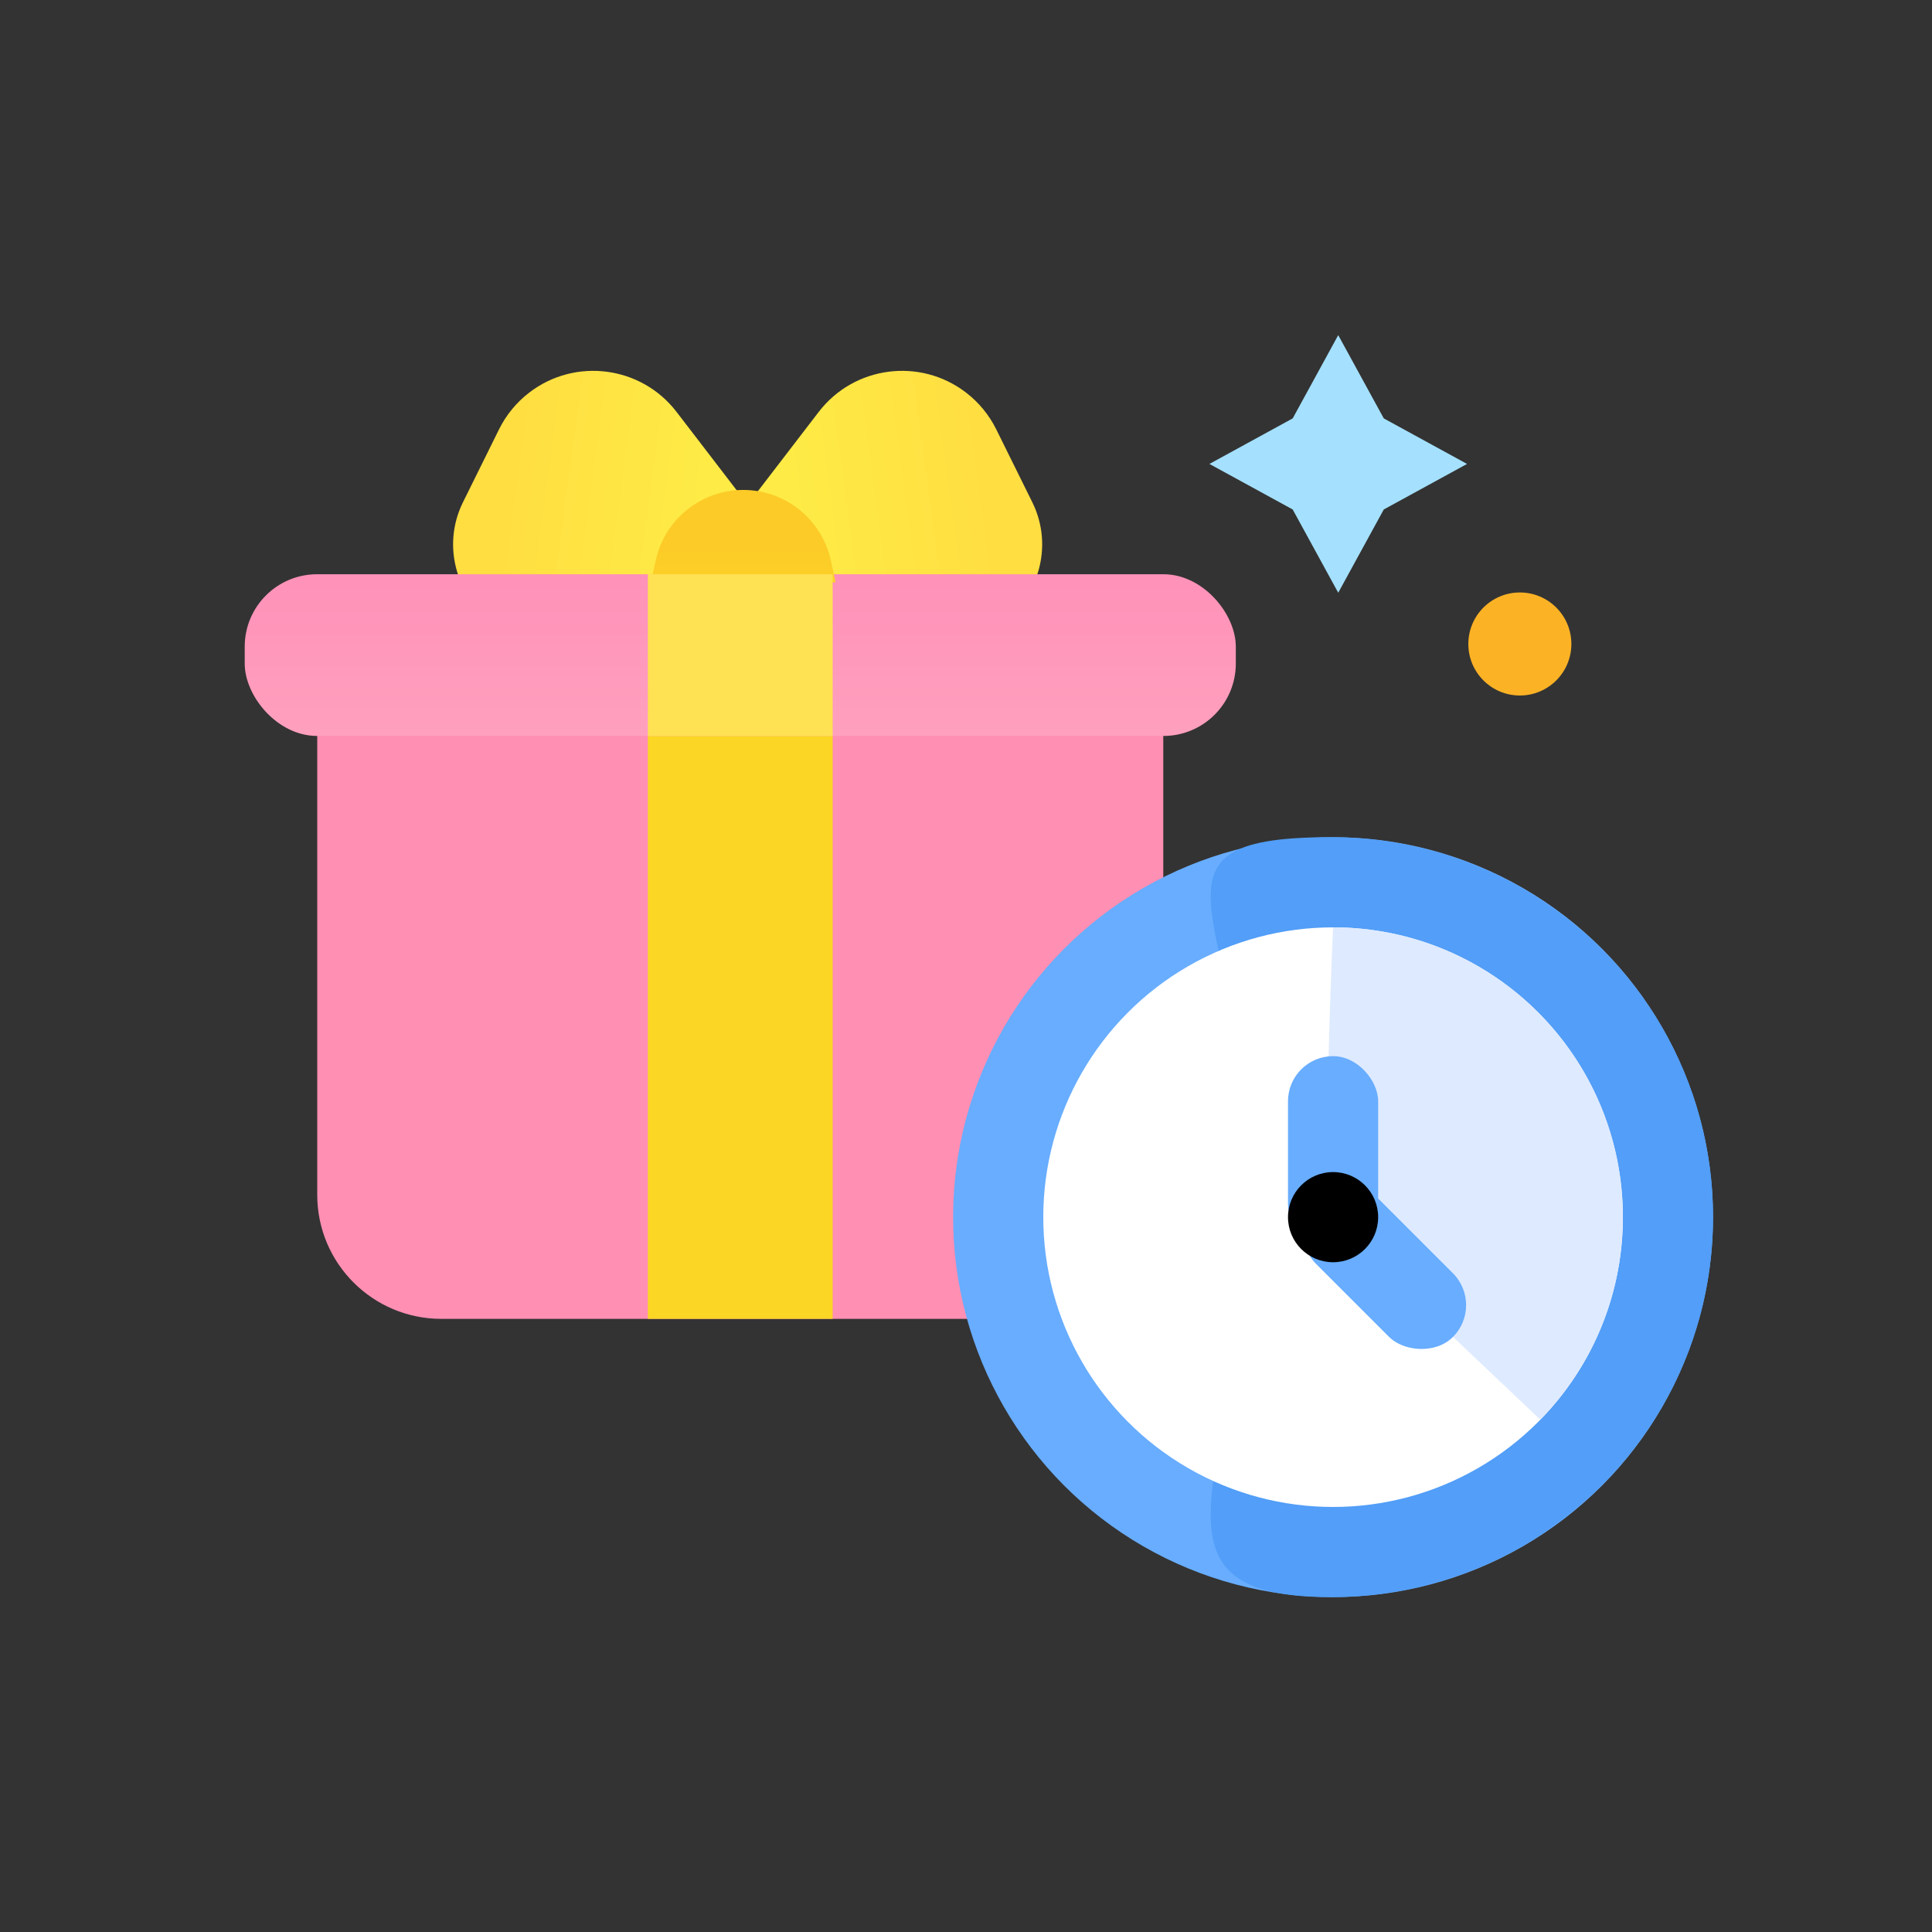 <svg xmlns="http://www.w3.org/2000/svg" width="150" height="150" viewBox="0 0 150 150"><rect x="0" y="0" width="150" height="150" fill="#333333" stroke="none"/><defs><linearGradient id="a" x1="76.295%" x2="18.288%" y1="66.849%" y2="59.325%"><stop offset="0%" stop-color="#FEEB46"/><stop offset="100%" stop-color="#FFDE41"/></linearGradient><linearGradient id="b" x1="50%" x2="50%" y1="0%" y2="100%"><stop offset="0%" stop-color="#FF91B8"/><stop offset="100%" stop-color="#FFA0BE"/></linearGradient><linearGradient id="c" x1="50%" x2="50%" y1="218.002%" y2="65.337%"><stop offset="0%" stop-color="#FFE325"/><stop offset="100%" stop-color="#FCCB27"/></linearGradient></defs><g fill="none" fill-rule="evenodd" transform="translate(19 21)"><path fill="#FF8FB3" d="M5.63,24.402 L71.317,24.402 L71.317,71.764 C71.317,77.084 67.005,81.396 61.685,81.396 L15.263,81.396 C9.943,81.396 5.63,77.084 5.63,71.764 L5.63,24.402 L5.63,24.402 Z"/><rect width="14.349" height="46.634" x="31.299" y="34.762" fill="#FBD625"/><path fill="url(#a)" d="M40.84,20.508 L33.531,10.985 C30.787,7.41 25.665,6.736 22.09,9.48 C21.101,10.24 20.298,11.216 19.745,12.334 L16.944,17.996 C15.244,21.433 16.461,25.6 19.745,27.58 C23.546,29.873 27.9,31.084 32.338,31.084 L40.84,31.084 L40.84,31.084 L40.84,20.508 Z"/><path fill="url(#a)" d="M64.157,20.508 L56.848,10.985 C54.104,7.41 48.982,6.736 45.407,9.48 C44.418,10.24 43.615,11.216 43.062,12.334 L40.261,17.996 C38.561,21.433 39.778,25.6 43.062,27.58 C46.863,29.873 51.217,31.084 55.656,31.084 L64.157,31.084 L64.157,31.084 L64.157,20.508 Z" transform="matrix(-1 0 0 1 101.41 0)"/><rect width="76.948" height="12.555" y="23.584" fill="url(#b)" rx="5.619"/><path fill="url(#c)" d="M38.706,17.039 C41.967,17.039 44.79,19.304 45.497,22.487 L45.881,24.214 L45.881,24.214 L31.532,24.214 L31.916,22.487 C32.623,19.304 35.446,17.039 38.706,17.039 Z"/><rect width="14.349" height="12.555" x="31.299" y="23.584" fill="#FFE154"/><g transform="translate(69.9 .02)"><polygon fill="#A5E1FF" points="15 20 7.929 22.071 10 15 7.929 7.929 15 10 22.071 7.929 20 15 22.071 22.071" transform="rotate(45 15 15)"/><circle cx="29.101" cy="28.979" r="4" fill="#FBB225"/></g><g transform="translate(55 44)"><circle cx="29.5" cy="29.5" r="29.5" fill="#68ADFF"/><path fill="#529EF8" d="M29.304,59 C45.705,59 59,45.792 59,29.5 C59,13.208 45.705,0 29.304,0 C12.904,0 23.177,6.718 23.177,27.322 C23.177,47.925 12.904,59 29.304,59 Z"/><circle cx="29.5" cy="29.5" r="22" fill="#FFF4F8"/><circle cx="29.5" cy="29.5" r="22.5" fill="#FFF"/><path fill="#DEEAFF" d="M45.592,45.225 C49.557,41.169 52,35.62 52,29.5 C52,17.074 41.926,7 29.5,7 C29.167,14.5 29,22 29,29.5 L45.592,45.225 Z"/><rect width="7" height="15" x="26" y="17" fill="#68ADFF" rx="3.5" transform="rotate(-180 29.5 24.5)"/><rect width="7" height="15" x="30" y="26" fill="#68ADFF" rx="3.5" transform="rotate(-45 33.5 33.5)"/><circle cx="29.5" cy="29.5" r="3.5" fill="#000"/></g></g></svg>